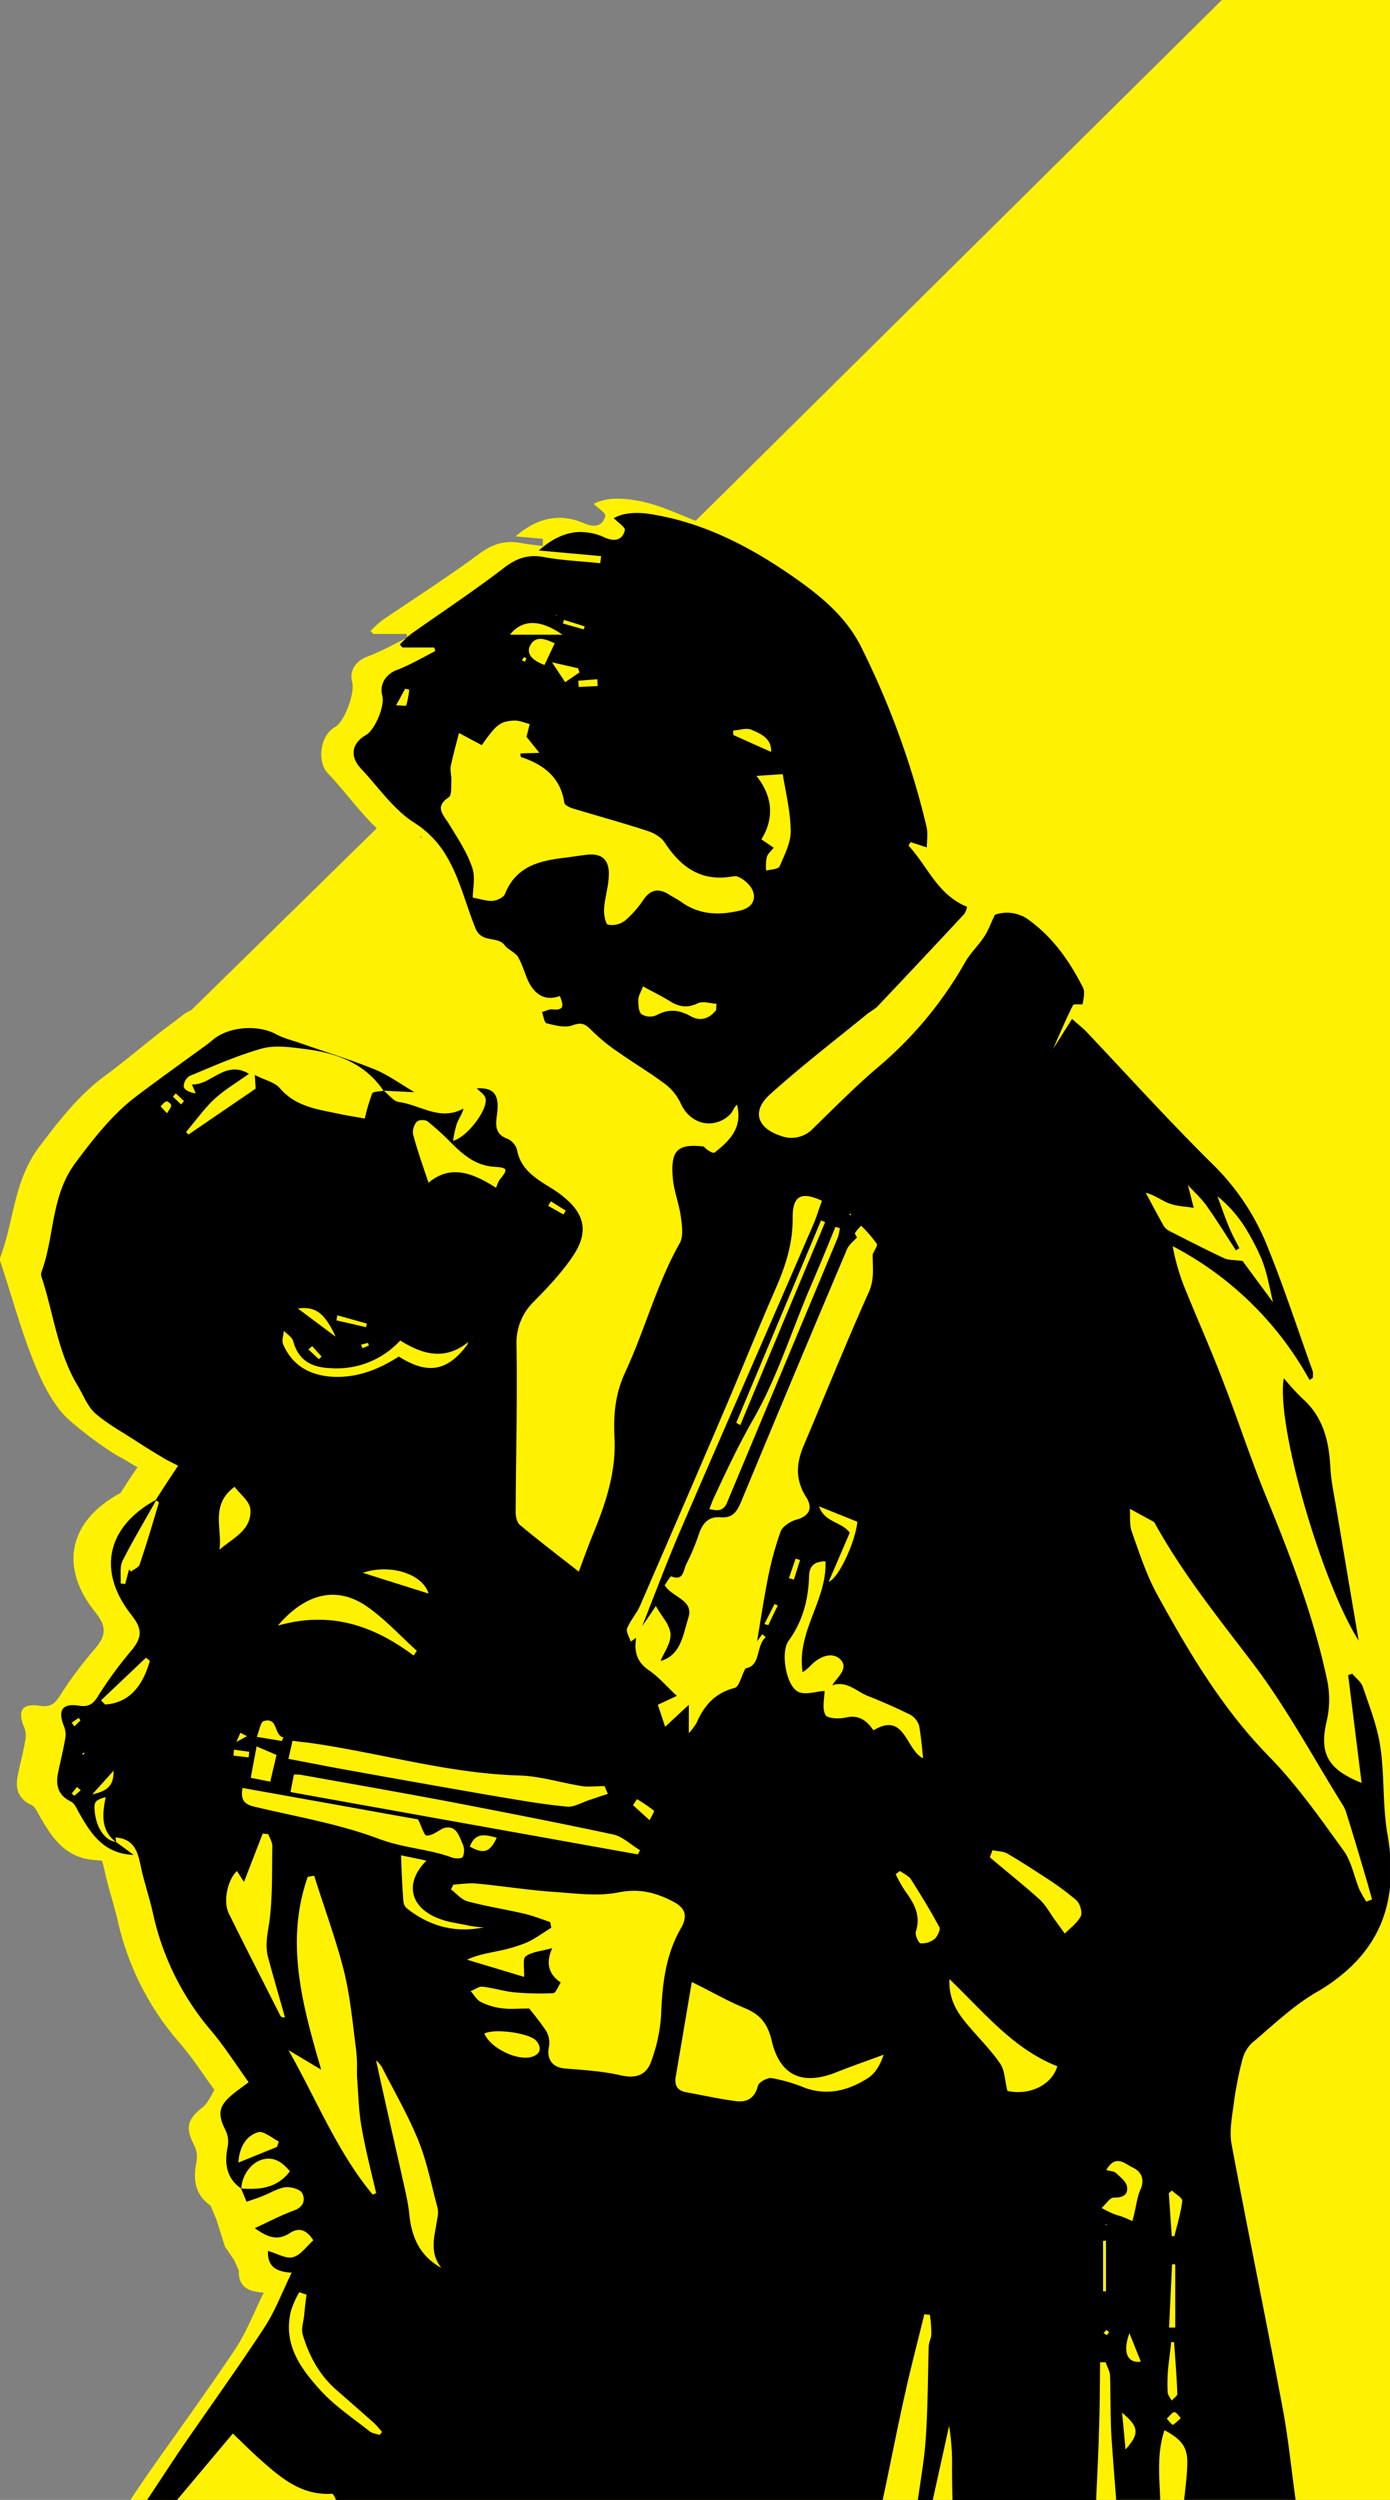 <svg xmlns="http://www.w3.org/2000/svg" viewBox="0 0 1201.12 2160.01"><rect x="0" y="0" width="1201.12" height="2160.01" fill="#808080" stroke="none"/><g id="Layer_2" data-name="Layer 2"><g id="Max_Payne_2_OP_Mask" data-name="Max Payne 2 OP Mask"><path d="M601.12,450c-15.5-6-32.52-14.24-49.34-17.19-13.45-2.58-27.43-3.35-38.77,2.58,3.69,3.6,10.81,8,10,10.56-2.11,8.51-9.23,10.05-17.67,6.44-21.63-9.53-40.88-5.15-59.87,11.08l23.61,2.06v6.21c-6.4-.64-12.78-1.43-19.13-2.6-14.51-2.57-25.06,1.29-36.4,9.8-26.9,19.84-55.12,37.87-82.82,56.69a91.87,91.87,0,0,0-10.55,9.53l2.38,2.58h28.48a14.51,14.51,0,0,1,1.06,3.09c-11.35,5.67-22.42,11.85-34,16.23-10.29,3.61-16.62,12.11-13.71,22.68,2.37,8.76-6.65,34-14.83,38.39-12.92,7.22-16.16,29.91-5.87,40.48,12.13,12.44,27.08,33,41.84,47.07L165.33,872.76a39.3,39.3,0,0,0-9.29,5.77l-4,3.19c-21,15.12-39.35,31.52-60.1,46.91-23.14,16.71-40.31,38.88-57.6,61.69C11.74,1020,12.41,1053.9.44,1085.74a6.87,6.87,0,0,0-.27,4c11.18,32.89,25,86.87,43.57,117.12,5.06,8.22,9.76,14.5,16.67,20.6a327,327,0,0,0,36,27.16c8.24,5.31,4.36,2.48,12.87,7.52,3.73,2.13,4.79,3.16,9.58,5.55-6.88,10-8.07,12-14.64,22.21-44.85,24.19-53.38,64-21.9,103.08,10.64,13.26,9.31,21-1.86,33.43a346.78,346.78,0,0,0-29,39.26c-4.26,6.63-8.25,9.55-17,8.23-15.43-2.39-19.42,4-13.83,18A19.11,19.11,0,0,1,22,1502.79c-1.87,11.15-4.79,21.76-6.92,32.9-1.86,10.61,1.33,18.84,12,23.88,3.46,1.59,5.32,6.37,7.45,10.08,10.9,18.84,22.34,36.61,49.74,37.67l-.08,0,3.95.42c1.86,5.56,2.78,11.85,4.37,17.67,2.93,11.41,6.65,22.82,9.31,34.49a239.4,239.4,0,0,0,53.46,105.33c12,14.06,18.51,24.78,29.95,40.43-2.46,4.72-6,11.83-10,15-13.83,10.87-15.16,18-7.18,33.43a22.84,22.84,0,0,1,1.6,14.59c-2.91,14.77-1.08,27.71,12.28,37l5,11.83,7.45,23.62h0l.05.15h0l2.34,3.38h0l5.33,7.7,4.25,9.23c-.51,13.5,6.93,18.54,21.55,19.33-8.51,17.25-14.9,34-24.47,48.55-24.74,37.14-51.07,73-76.61,109.57q-7.14,10.44-14.18,21H1201.12V0H1055.86ZM88.53,1349.35a9.87,9.87,0,0,1-.82.73l.82-1.08Zm12.81,98.74h0l0-.07Zm263.1-724c-.6-.45-1.21-.88-1.83-1.32h1.83ZM467.57,486.91l-1-.09,1-.85Z" fill="#fff200"/></g><g id="Max_Payne_2_Cover" data-name="Max Payne 2 Cover"><path d="M654.15,1418.44l.06-.33-.82,1.09Z"/><path d="M1192.77,1509.43c-2.42-16.93-8.77-33.39-14.41-49.83-.25-.74-.51-1.47-.75-2.2-1.52-4.36-6.07-7.44-9.1-11.28l-3.54,1.28c3.13,25.21,6.27,50.43,9.54,76.51.69,5.48,1.38,11,2.09,16.54a86.74,86.74,0,0,1-16.91-8.52c-9.84-6.65-14.56-14.51-15.37-24.87-.46-5.92.35-12.65,2.2-20.44a82.21,82.21,0,0,0,.25-35.12c-11.63-54.85-31.59-106.89-52.83-158.67-13.64-33.32-24.77-67.93-37.91-101.51-9.6-25.12-20.47-49.47-30.58-74.34a188.53,188.53,0,0,1-12.13-40.24c2.95,1.53,5.88,3.13,8.77,4.76a286,286,0,0,1,108.3,108.7c.41.71.82,1.43,1.22,2.15l.6-.39,2.18-1.41a21.3,21.3,0,0,0,0-5.64c-4.33-12-8.54-24.18-12.78-36.32-4.47-12.81-9-25.63-13.64-38.37l-.07-.2c-.38-1-.75-2.06-1.13-3.08q-1.12-3-2.27-6.08-4.5-12-9.29-23.87a206.63,206.63,0,0,0-34.67-57.5c-4-4.68-8.19-9.2-12.6-13.5-37.66-37.17-73.3-76.65-109.69-115.1-3.29-3.33-7.08-6.15-11.88-10.51L910,906.27c5.53-12.49,10.88-25.2,17.16-37.68.33-1,3.74-.8,6.1-.76,1.21,0,2.15,0,2.24-.26.76-4.62,2.27-10.51.25-14.36-.71-1.4-1.43-2.8-2.16-4.18-11-20.91-24.91-39.82-44.35-54a31.52,31.52,0,0,0-29.57-4.61c-3.79,8-5.81,13.84-9.1,18.71-5,7.69-11.88,14.1-16.43,22A333.56,333.56,0,0,1,758,922.68c-19.21,16.4-37.15,34.6-55.35,52.29a25.59,25.59,0,0,1-28.06,6.41c-12.91-4.2-19.58-11.67-18.69-20.22.52-5,3.62-10.37,9.6-15.67,27.29-24.61,56.36-46.91,84.92-70.23a75.46,75.46,0,0,0,7.33-5.13c25.28-26.66,50.3-53.32,75.32-80.23a15.4,15.4,0,0,0,2.53-6.41,57.11,57.11,0,0,1-12.9-7.34c-16.32-12.29-24.32-31.33-37.65-45.47l1.77-3.07,7,2.29,7.1,2.32c0-5.9,1-12.05-.25-17.69q-6.59-27.91-15.45-55.15A722.9,722.9,0,0,0,744.64,560C731,532,707.23,513.31,682.21,496.13c-35.14-24.09-72.54-43.32-114.75-51-12.89-2.56-26.29-3.33-37.16,2.57,3.54,3.58,10.37,7.94,9.61,10.51-2,8.45-8.85,10-16.94,6.4a49.78,49.78,0,0,0-22.57-4.93,43.82,43.82,0,0,0-12.92,2.45c-7.42,2.57-14.67,7.11-21.88,13.51l53.83,4.87-.75,6.15c-16.18-1.8-32.61-2.31-48.79-5.38-13.9-2.57-24,1.28-34.88,9.74-25.78,19.73-52.82,37.68-79.36,56.39a88.15,88.15,0,0,0-10.11,9.49l2.27,2.56h27.3a14.14,14.14,0,0,1,1,3.07c-10.87,5.64-21.48,11.8-32.6,16.15a21.82,21.82,0,0,0-11.38,8.8,16.83,16.83,0,0,0-2.32,10.63,19.59,19.59,0,0,0,.55,3.13c2.28,8.72-6.32,29.48-14.15,33.84-12.39,7.18-14.16,18.45-4.3,29,15.17,16.15,28.31,35.64,46.26,46.91a84.28,84.28,0,0,1,27.64,28.73,134.23,134.23,0,0,1,8.88,18c4.8,11.63,8.5,23.79,12.82,35.6,1,2.83,2.1,5.64,3.23,8.42,3.63,9.29,11,9,17.46,10.49,3,.7,5.74,1.78,7.81,4.38,3,4.1,9.1,6.15,11.63,10.25,3,5.07,4.82,10.91,7,16.52a60.55,60.55,0,0,0,3.08,6.81A34.93,34.93,0,0,0,460,853.6c5.49,7.42,13.19,10.85,23.78,7a36.73,36.73,0,0,1,2,6.19c.7,3.86-.82,6.22-8.59,5.34-2.78-.26-5.81,1.54-8.84,2.31,1.26,3.59,2,9.23,4,9.74,7.33,1.79,15.92,4.1,22.24,1.79,8.09-3.07,11.63-1,16.94,4.62a157,157,0,0,0,23.76,19.22c12.13,8.52,24.89,16.18,36.92,25,1,.73,2,1.46,3,2.21a44.7,44.7,0,0,1,11.46,13.38c.6,1.07,1.17,2.16,1.69,3.29,5,10.93,14.49,17,24.28,17a26.09,26.09,0,0,0,18.68-8.26c2-2.31,3-5.89,5.56-7.95,5.06,20.51-6.82,31.28-19.21,41.27-1.51,1.29-6.82-2.05-9.6-5.12-22.24-2.57-28.56,3.07-26.79,26.14.76,11.8,5.56,23.07,7.08,34.87,1,7.43,2.27,16.66-1,22.55-20,35.38-30.07,74.85-47,111.25-8.84,19-10.36,36.92-9.35,56.91,1.52,30-8.09,58.19-19.46,85.36-4.05,10.26-7.84,20.51-11.38,30.25-6.21-4.87-12.53-9.78-18.88-14.73-10.69-8.35-21.45-16.83-31.92-25.52-2.53-2-3.79-7.17-3.79-11q.08-14.3.25-28.61c.43-38.65,1.12-77.31.51-116a49.29,49.29,0,0,1,14.91-37.43c12.13-12.3,24.26-25.12,33.87-39.47,16.18-24.1,7.83-40.76-15.67-56.65-.88-.58-1.78-1.15-2.7-1.73-8-5-17.49-10.38-23.72-18.77a33.29,33.29,0,0,1-6.19-14.37,15.22,15.22,0,0,0-8.34-9.74c-10.61-3.84-10.36-11.28-9.1-20.5,2.53-18-2.78-23.84-17.44-23.07,2.28,2.56,6.83,5.12,7.59,8.71.92,3.88-1.57,10.19-5.66,16.52-5.93,9.15-15.23,18.32-22.4,20.14a97,97,0,0,1,3.29-14.87c1.51-4.1,4.29-7.69,5.81-13.07a33.34,33.34,0,0,1-22.05,3.75,65.87,65.87,0,0,1-9.7-2.35c-7.85-2.44-15.56-5.76-23.49-6.91-.29,0-.58-.1-.87-.13a10.24,10.24,0,0,1-4.23-2c-2.92-2.13-5.73-5.46-8.65-7.73l18.94.91,7.59.36C346,936.52,335.43,928.83,323.8,924c-21-8.46-42.71-15.12-63.95-22.56-7.07-2.56-14.4-4.1-21-7.69-15.68-8.71-41.46-6.92-55.11,4.87L180,901.66c-20,14.61-40.18,29-59.9,43.83-2.21,1.63-4.35,3.31-6.46,5C94.8,965.89,80,984.88,65.23,1004.71c-21.48,28.71-17.94,63.31-29.32,94.07a6.77,6.77,0,0,0-.25,3.85c10.62,31.78,13.9,65.62,31.6,94.84,4.8,8,8.34,17.69,14.91,23.59,10.87,9.48,23.76,16.4,35.89,24.35,7.83,5.12,15.92,10,24,14.87,3.54,2,7.33,3.84,11.88,6.15-6.54,9.7-13.08,19.65-19.38,29.6-42.62,23.37-50.73,61.86-20.81,99.59,10.11,12.82,8.85,20.25-1.77,32.3-.69.82-1.36,1.66-2,2.48a337.17,337.17,0,0,0-25.5,35.46c-4,6.41-7.83,9.23-16.17,7.94a30.25,30.25,0,0,0-7.49-.37c-8.32.82-9.91,6.93-5.66,17.8a18.75,18.75,0,0,1,1.27,10.51c-1.77,10.77-4.55,21-6.58,31.79a34,34,0,0,0-.43,3.77c-.46,8.44,3,15,11.81,19.3,3,1.42,4.76,5.44,6.6,8.87l.48.87c1.4,2.46,2.81,4.9,4.26,7.28,9.31,15.26,20.48,28.23,43,29.12l-15.18-11.1c-.24-1.76-.49-3.27-.49-4,20,1.54,19.72,18.45,23.51,32.55,2.78,11,6.32,22,8.84,33.33A232.57,232.57,0,0,0,183,1755.26c11.37,13.59,21,28.71,31.84,43.84-5.05,3.84-9.1,6.66-12.89,9.74-13.14,10.51-14.4,17.43-6.82,32.3a21.84,21.84,0,0,1,2,8.41,23.8,23.8,0,0,1-.48,5.68c-2.77,14.28-1,26.78,11.67,35.74l1.92,4.62,2.83,6.81c5.06-1.79,10.11-3.33,14.92-5.38,1.93-.79,3.84-1.69,5.74-2.59,4.31-2,8.57-4.06,13-4.59a21.68,21.68,0,0,1,9.58,1.58c2.23.91,4.08,2.13,4.83,3.55,2.78,5.38,1.51,11.79-6.83,14.86-3.33,1.21-6.6,2.55-9.86,4l-3.12,1.38c-6.82,3.11-13.7,6.56-21.14,10,9.58,6.94,17.72,10.54,27,6.09a26,26,0,0,0,3.07-1.73c7.33-4.87,14.15-3.84,20.47,6.15-5.41,4.78-10.17,11.77-16.31,14.16a11.12,11.12,0,0,1-1.38.45c-6.07,1.54-13.65-3.33-21.48-5.38-.51,13.07,6.57,18,20.47,18.71-1.92,3.95-3.72,7.87-5.48,11.74-3,6.53-5.8,12.92-8.82,19.07a159.64,159.64,0,0,1-8.95,16.1l-.64,1-2.44,3.68c-22.61,34.23-46.5,67.39-69.72,101.23-1.31,1.95-2.61,3.91-3.91,5.86-.65,1-1.3,1.94-1.94,2.91-7.66,11.52-15.25,23.15-23,34.8H153l31.66-37.71,16.54-19.7c7.87,7.49,14.16,13.84,20.58,19.7l1.16,1.06c14,12.46,27.88,25.06,45.7,29.62a57.82,57.82,0,0,0,18.25,1.66c1,0,2.21,2.56,3.42,5.16l.09.21H762.74c6.55-30.52,12.46-61.26,19.3-91.76,5-22.55,10.85-44.86,16.31-67.16.12-.51.25-1,.38-1.54l4.8.51a119.42,119.42,0,0,1,1.26,16.41c0,3.85-2.27,7.43-2.27,11-.76,26.41-.76,52.81-2.53,79-1.19,18.1-4.38,35.74-6.86,53.57H806l11.13-50.32,3-13.76a202,202,0,0,1,2.53,36.92c0,9.13.2,18.07.42,27.16H947.22c.77-19.65,1.92-39.3,2.4-59,.76-20,.76-40,1-60h4.8c1.27,3.84,3.54,7.69,3.8,11.53.5,16.41.25,33.07,1,49.48,1.19,19.3,2.82,38.61,4.27,57.92h38.08c-.71-20.08-3-40.16,3.65-60.23.57.3,1.11.6,1.65.9,14.11,7.82,18.55,14.76,18.06,28.83-.22,10.09-1.66,20.37-2.68,30.5h96.31l-.06-.41c-3.78-26.86-6.32-53.71-11.42-80.33-14.16-75.87-29.83-151.49-44-227.37-1.77-11,.51-22.81,2-34.09a310.86,310.86,0,0,1,7.33-37.68,31.17,31.17,0,0,1,8.34-14.87l1-.8c17.61-14.92,34.79-31.45,54.66-43a155.92,155.92,0,0,0,30.59-22.75c19.41-18.82,30.26-41.32,33.11-67.83v-30.09c-.47-4.87-1.14-9.84-2-14.94C1194.54,1560.7,1196.56,1534.56,1192.77,1509.43Zm-236.58,412.2-.25,1.28-.76-1Zm-.5,14.35v43.83h-2.53v-43.57l.78-.08Zm.25,77.16c.76.77,2.27,1.28,2.27,2s-1.26,1.79-1.76,2.56l-2.78-1.79Zm-4-105.36a50.91,50.91,0,0,0,4.27-4.54c2.09-2.34,4.13-4.43,6.09-4.43,7.58.26,12.64-2.31,11.63-9.23v0c-.52-4.35-5.81-8.44-9.6-12-1.52-1.54-4.55-1.54-8.34-2.57a19.19,19.19,0,0,1,4.76-5.92c6.52-5,12.95,1.4,18.24,3.87,5.68,2.68,9.07,7.5,8,14.07a20.06,20.06,0,0,1-1.65,5.16l-.11.27c-2.43,5.58-3.2,12.13-4.69,18.44-.12.6-.26,1.22-.4,1.85-.47,2-1,4.2-1.62,6.35-2.79-1.28-5.82-2.56-8.35-3.59s-5.3-1.53-7.83-2.56C958.72,1911.37,955.18,1909.58,951.9,1907.78Zm33.87,132.79c-11.63,1.53-15.93-8-9.86-24.61l.1.26,7.88,19.65Zm-51.82-385c-3,5.89-9.1,10.25-13.9,15.12-3-4.1-6.07-8.46-9.1-12.56-4-5.64-7.58-12.3-12.64-16.92-13.9-12.56-28.81-24.35-43-36.4l2-5.4.28-.75c4.3,1,9.1.77,12.64,2.82,10.61,6.15,21,12.82,31.09,19.48a246.68,246.68,0,0,1,28.56,20.76,13.53,13.53,0,0,1,3.39,5.46C934.43,1650.23,934.83,1653.62,934,1655.55Zm-138.51,23.58c-1.56-.23-4.3-5.84-4.23-9.1a3.64,3.64,0,0,1,.19-1.15c4.55-14.1-1.77-24.61-9.36-35.12A115.43,115.43,0,0,1,774,1619.4l3.54-2.82c2.65,1.87,6,3.41,8.19,5.56a9.37,9.37,0,0,1,1.41,1.62c8.59,13.59,16.93,27.17,24.52,41.27,1.26,2-1.52,8-4,10.26A17.69,17.69,0,0,1,795.44,1679.13ZM497.38,1542.31c1.87.34,3.75.67,5.62,1,5.31.77,11.13,0,19.47,0,0,.26,1.51,3.59,2.78,6.67-6.32,2-10.87,3.58-15.42,5.12-6.57,2-13.4,6.41-19.72,5.9-21.73-2-43.22-5.9-64.7-9.49-40.27-7-80.3-14-120.33-21.29l-2.76-.49c-17.7-3.08-35.14-6.67-53.08-10l3.54-15.64c5.56.77,10.11,1.28,14.66,1.8,12.6,1.76,25.13,3.94,37.64,6.3,47.46,8.94,94.52,20.47,143.33,21.89C464.73,1534.5,481.06,1539.29,497.38,1542.31Zm212.88-504.79c-2.78,7.43-5,15.12-8.34,22.56q-36.61,84.54-73.53,168.9-13.47,31-26.88,61.93l-3.78,8.76q-5.67,13.11-11.32,26.23c-5.77,13.56-11.2,27.27-16.57,41q-4.7,12-9.38,24l0,.08q-2.77,7.07-5.6,14.13c2.26-3.18,4.4-6.35,7.32-10.68l4.56-6.76c2.7,4.83,5.79,8.93,8.25,12.84a29.19,29.19,0,0,1,4,8.73,16.63,16.63,0,0,1,.39,2.53c.5,8-5.57,15.89-8.6,23.33,9.45-2.5,14.36-8.91,17.62-16.58,2.75-6.5,4.31-13.89,6.39-20.59,4.21-13-8-16.44-16.19-23.43a22.43,22.43,0,0,1-3.82-4.1c-.16-.22-.31-.44-.46-.67,1.77-2.56,5.06-8,5.81-7.69,10.62,4.36,10.37-5.38,12.89-10.51a192.32,192.32,0,0,0,10.87-25.89c3.29-10,8.85-15.64,19-14.61,10.62.77,14.15-5.38,17.69-13.84q45.12-108.82,91.25-217.63c1.51-3.85,5.56-6.92,8.59-10.26h.25c-.76-1.28-2.27-3.33-1.77-4.1a40.23,40.23,0,0,1,5.31-6.15c1.34,1.36,2.66,2.75,4,4.15a120.74,120.74,0,0,1,9.45,11.49c1,1.53-2.28,5.89-3.54,9v-.26c-.25,11,1.77,21.53-3.29,32.81C731,1160.56,713,1205.42,694.09,1250c-6.32,15.38-6.58,29.22,2.52,43.58,6.32,9.74,2.28,16.66-8.59,19.48-5,1.54-11.63,5.64-13.4,10a285.68,285.68,0,0,0-11.12,40.76c-3.51,18.09-6.28,36.17-9.29,54.27l4.49-6.08,3,2.56c-8.84,7.69-4,24.86-17.44,26.92-3.79,6.92-5.56,15.89-9.35,16.91-16.93,4.36-26.54,15.13-33.11,30.51a71.24,71.24,0,0,1-6.57,8.71V1473l-20.47,19-6.32-19,11.5-5.39,4.93-2.31c-8.6-7.94-15.42-16.14-24-22-10.61-7.18-13.14-16.41-11.12-28.2l-4.8,3.34c-1-3.85-4.3-8.72-3-11.54,2.78-6.92,8.09-12.56,11.12-19.48l1.13-2.6.9-2.09,8.68-20,5.43-12.5q30.07-69.35,59.69-138.68,3.43-8.13,6.83-16.26c11.24-26.87,22.29-53.71,33.86-80.38,5.57-12.59,10.33-25.18,13-38.41a116.21,116.21,0,0,0,2.27-18.35c.08-1.91.13-3.84.11-5.78-.17-12.83,3.17-18.77,10.53-19C699.33,1033.29,704.22,1034.72,710.26,1037.52Zm-59.14,188.41q2.1-3.67,4.09-7.41c12.32-23,21.76-47.72,31.31-72.29,4.11-10.59,8.24-21.15,12.62-31.55q11.76-27.3,22.75-54.6l2.2.59,1.59.43a41,41,0,0,1-1.52,7.69c-31.84,76.39-63.69,152.27-95.54,228.65-3.28,8.46-8.34,8.21-15.67,6.41,1.1-2.71,1.91-4.92,2.73-6.95.49-1.23,1-2.39,1.57-3.56C627.86,1270.53,638.48,1248,651.12,1225.93Zm83.41-177.13h1l-.76,1.28-.76-.51C734,1049.31,734.27,1048.8,734.53,1048.8Zm-98.32,180.46,73.29-174.82L713,1056c-.89,2.14-1.79,4.27-2.68,6.4q-35.43,84.48-70.62,168.94l-1.83-1.07ZM695.6,1804a142.14,142.14,0,0,0-28.81-8.46c-3.79-.52-11.12,3.59-11.88,6.66-2.53,10.77-9.61,14.36-18.45,13.33-14.41-1.79-28.82-5.13-43.22-7.69-5-.82-8-3-9.09-6.43a14.22,14.22,0,0,1-.26-6.9c4.54-26.66,9.09-53.32,13.9-82,17.69,8.72,31.34,16.67,45.75,22.56l1.38.6c12.21,5.36,18.46,13,21.87,27.34,2.27,9.89,5.86,17.46,10.65,22.81,10.1,11.29,25.56,12.62,45.46,4.62,8.71-3.5,17.53-6.68,26.39-9.88,4.76-1.72,9.53-3.45,14.3-5.24-2.78,8.2-6.82,15.63-12.89,19.73C734,1806,715.57,1811.14,695.6,1804Zm-26.28-418.09,2.78,1.28c-2.78,5.64-5.56,11.28-8.09,16.92l-3.54-.77ZM723,1316.05c-6.13-3.12-12.41-6.17-15.26-14.5l13.17,5.3,9.43,3.79,10.52,4.23c-1.77,17.69-16.43,49.22-24.77,51.78l18.19-42.29a21.65,21.65,0,0,0-6.42-5.67C726.29,1317.73,724.65,1316.89,723,1316.05Zm-31.68,31.89q-1.75,5.58-3.5,11.15-.91,2.9-1.81,5.77l-4.3-1.28,5.81-16.92,1.11.37Zm63.44,147.14c-5.82-8.46-12.64-13.84-24.27-11-5.56,1.28-15.67.77-17.18-2.31-1.36-2.4-1.7-5.37-1.65-8.56.07-4,.75-8.23.89-12.2-3.58.24-7.33,1-10.95,1.57-4.06.58-8,.81-11.3-.55-3.57-1.43-6.54-5.65-8.66-11-4.32-10.93-5.1-26.62-.18-33.32.28-.39.53-.77.8-1.16,11.21-15.91,16.1-33.89,16.82-53.27,0-.57.06-1.14.07-1.71.11-3.68.94-6.49,2.65-8.5a11.13,11.13,0,0,1,6.31-3.47,24.35,24.35,0,0,1,4-.53c.38,0,.77,0,1.18-.06,1.19,26.55-15.29,49.1-19.5,74.73a65.59,65.59,0,0,0-.22,21.14,42.56,42.56,0,0,0,6.57-5.39c5.36-5.81,12.61-9.83,19-9.07a11.93,11.93,0,0,1,6.54,2.92c4.67,4.32,3.59,8.56,1,12.68-2.23,3.47-5.56,6.86-7.52,10.14,10.1-3.49,17.62,2.2,25.39,6.59a44,44,0,0,0,6,2.89q18.59,7.31,36.4,16.15c.47.31.93.64,1.37,1a16,16,0,0,1,6,8.75c1.51,9.23,2.52,18.46,3.28,27.69C782.3,1511.49,782.05,1478.67,754.75,1495.08ZM246.21,1743a3.6,3.6,0,0,1-4.55-2.57q-3.9-7.7-7.82-15.39l-1.76-3.47-6.08-12c-9.52-18.72-19-37.46-28.32-56.32-5.06-10.51-1-29,7.07-36.66l6.07,9.49L227,1584.29l4.8.51c1.26,3.33,3.54,6.92,3.54,10.51-.51,23.84.5,48.19-3.54,71.26-1.52,9.23-2.28,16.92,0,25.12,1.58,6,3.24,11.93,4.91,17.87C239.85,1720.68,243.08,1731.76,246.21,1743Zm-43.48-458.33c1.86,2.51,4.43,5.1,6.84,7.77,3.5,3.86,6.66,7.87,6.81,12a23.23,23.23,0,0,1-5.22,16.43c-5.58,7.09-14.54,12-21.57,18.18C192.37,1321,181.25,1300.52,202.73,1284.63ZM318,1160.3l.76,2.31-5.56,2.31-1.27-3.08Zm-73.05,340.93a16,16,0,0,0-1.26,3.08l-21.74-3.59c2.28-6.15,3.29-12.82,5.81-13.59C240.64,1483.29,236.35,1499.44,244.94,1501.23Zm302,58.45,3.54-5.13a148.25,148.25,0,0,1,14.66,10c.51.51-2.53,5.38-3.79,8.2Zm6.07,39c-.51,1.28-1.26,2.31-1.77,3.59l-214.79-38.51-31.41-5.63L251,1548.4c1.26-6.15,2-10.51,3-15.13a38.36,38.36,0,0,1,6.07.26l45,8q40.83,7.26,81.66,14.86c47.77,9.23,95.54,18.46,143.31,28.71l.46.13C538.4,1587.13,545.36,1594.11,553.05,1598.64Zm-190.19,57.93a94.25,94.25,0,0,1-11.51-7.94,10.37,10.37,0,0,1-1.66-2.22,8.62,8.62,0,0,1-1.12-4.19c-1-12.82-1.52-25.89-2-39.22l22,4.61c-16.05,15.85-15.43,33.52,0,44.49a47,47,0,0,0,9.84,5.24c.37.16.75.29,1.13.44,7.57,3,16.21,4,24.39,5.71a85.53,85.53,0,0,0,14.16,1.8C397.66,1669.43,379.39,1666.21,362.86,1656.57Zm-34.51-67.41c-7.65-2.93-15.42-5.49-23.27-7.82-28-8.32-57-13.58-85.41-20.38-8.35-2-11.88-5.64-10.11-16.15l95.52,17.11,33.3,6,17,3,5.81,1c3.28,6.15,5.31,14.1,7.58,14.1a15.58,15.58,0,0,0,7.21-2.34c2.4-1.31,4.8-2.92,7.2-4.07a16.34,16.34,0,0,1,2.73-.58c6.59-.78,9.47,3.92,11.85,9.38.8,1.83,1.54,3.74,2.35,5.56a13.73,13.73,0,0,1-.25,10.51c-.76,1.53-6.32,1.53-9.1.51C370.56,1597.61,349.08,1596.85,328.35,1589.16Zm-113.49-70.75-13.14-1.54.51-5.13,13.14,1.8Zm-7.07-21.28,5.3,2.82.76-.26-.25.26-9.35,5.13ZM406,1595.56c4.8-12.81,13.39-10.25,23.25-7.69C423.39,1600.43,418.08,1602.23,406,1595.56Zm-172.38-56.13-16.94-3.34c1.77-9.74,3.29-17.68,5.06-27.17l17.19,7.44C237.11,1524.3,235.34,1531.48,233.57,1539.43Zm24.78-151.67c11.46-7.83,23.28-11,35-9.39,8.27,1.11,16.51,4.55,24.59,10.33,15.16,10.77,28.31,25.12,42.21,37.68l-2.78,4.1a189.28,189.28,0,0,0-23.7-15.32,138.78,138.78,0,0,0-22.39-9.73c-21.63-7.15-45.05-8.31-71.19-.84A92.94,92.94,0,0,1,258.35,1387.76Zm55.09-28.8a56.5,56.5,0,0,1,7.83-2,59.56,59.56,0,0,1,19.37-.32c14.34,2.16,26.36,9.57,29.67,20.26Zm-27.93-212.8c.51.88,1,1.81,1.52,2.78,1,1.84,1.92,3.83,2.9,6l-32.6-24.35C270.43,1128.85,278.05,1133.06,285.51,1146.16Zm-17.86,20.92-1.22-1.14,3.28-2.82,3.09,3.43,5,5.54-1.46,1.49-.82.82-.64-.59Zm48.81-21.35-.24,1-.66-.15-24.87-5.75c.25-1.28.51-2.82.76-4.36l25.53,7.18Zm92,9.45.28-.26.25.26Zm-4.53,6.41c-17.18,23.32-34.37,26.4-59.39,10.5-17.44,11.28-36.4,18.72-57.88,17.44-14-1-25.84-5.7-34.32-15.47a47.1,47.1,0,0,1-5.58-8.08c-.73-1.32-1.42-2.69-2.06-4.14a8.65,8.65,0,0,1-.58-4.16c.1-1.45.39-3,.64-4.5a28.88,28.88,0,0,0,.44-3.39c2.78,3.08,7.08,5.39,8.09,9a38.17,38.17,0,0,0,3.24,8.32,26.51,26.51,0,0,0,6.08,7.61c5.71,4.89,13.37,7,22.53,7.39a74.35,74.35,0,0,0,52.6-16.31,75.2,75.2,0,0,0,8.06-7.53,99.54,99.54,0,0,0,12.18,6.6c14.6,6.52,29.54,7.58,44.94-4,.5-.51,1-1.13,1.5-1.71C404.25,1159.94,404.09,1160.76,403.92,1161.59ZM286.7,1842.37c-12.77-23.39-24.19-47.72-37.46-71l28.31,16.92c-7.76-26.62-15.17-52.72-18.77-78.77-4-29.14-3.27-58.21,7.14-87.85l5.56-1c8.59,27.42,18.7,54.6,25.78,82.54.52,2.1,1,4.21,1.46,6.33,4.48,20.61,6.41,42,9.16,62.88a129.81,129.81,0,0,1,.56,16.37c0,2.49,0,5,.2,7.47,1,13,1.26,26,3.27,38.55.09.56.17,1.13.26,1.69,3.29,19.48,8.35,39,12.89,58.45l-3,1.28C308.24,1879.62,297,1861.3,286.7,1842.37Zm66.93,70.28c-.13-1.23-.29-2.46-.46-3.68-1.47-11-4.35-21.62-6.62-32.46l-.21-.92c-7.21-31.79-14.42-63.57-21.39-95.36a28.7,28.7,0,0,1,4.92,5.54c10.61,21,22.74,41.78,31.59,63.57,7.58,18.71,11.38,39,16.68,58.44a21.26,21.26,0,0,1-.25,9c-2,14.36-7.58,29,3.54,42.81C363.74,1949.82,355.65,1934.44,353.63,1912.65Zm76.83-142.71c-5.54-3.65-10-8.2-11.88-12.88,4.51-2.35,14.66-2.44,24.27-1a75.5,75.5,0,0,1,11.07,2.39c4.51,1.37,8.08,3.1,9.65,5.06,4.05,5.12,4.3,10.5-3,13.32-.28.12-.58.21-.87.31C451.91,1779.61,439.72,1776,430.46,1769.94Zm106.16,23.26c-15.67-3.59-31.85-4.61-48-5.9-6.5-.44-11-3.06-13.22-7.27-1.65-3.17-2-7.23-.94-12a19.91,19.91,0,0,0-2.78-13.59c-4.29-6.41-9.35-12.81-14.4-19-5.6,0-10.18.24-14.32.28a59,59,0,0,1-9.44-.53,54.07,54.07,0,0,1-17.95-5.39A12.34,12.34,0,0,1,412,1727c-1.8-2-3.41-4.5-5.31-6.59,3.54-1.28,6.83-4.1,10.11-3.84,9.1,1,18.2,3.84,27.3,4.87a248.82,248.82,0,0,0,33.87.76c2.28,0,4.3-5.89,6.57-9.22-10.11-6.92-13.39-16.41-7.33-29.74-9.85,2.82-17.69,3.08-23,7.18a2.91,2.91,0,0,0-.31.3c-2.31,2.47-.71,10.51-1,17.39l-49.29-14.87c.9-.42,1.78-.8,2.67-1.17,8.72-3.6,16.7-4.64,24.67-6.47l.21,0a135.27,135.27,0,0,0,23.69-7.06l.32-.12c7.33-3.33,14.16-8.46,21.23-12.82-.25-1.53-.75-3.33-1-4.87-6.86-2.32-13.31-4.84-20.09-6.63-.71-.19-1.43-.37-2.15-.54-16.43-3.85-33.11-6.41-49.29-10.77-3.44-1-6.36-3.51-9.29-6.13-1.58-1.42-3.18-2.86-4.86-4.12.76-1.29,1.26-2.82,2-4.1,6.57-.52,13.4-1.54,19.72-1,22.24,2.05,44.23,5.64,66.47,7.18,18.7,1.28,38.42,4.1,56.37.51,14.85-3,27.1-1,39.34,4.1,2.55,1.07,5.1,2.26,7.67,3.59,10.36,5.38,13.65,11.79,7.07,23.33-13.64,23.58-16.17,49.73-17.18,76.39a141.27,141.27,0,0,1-8.34,38.19C558.86,1792.69,549.76,1796.28,536.62,1793.2Zm563.85-667.4,0-.1.25.51ZM1006,1037.88a40,40,0,0,0,4.32,1.94c6.83,2.57,14.16,2.57,21.23,3.85-1.6-6-3-11.88-4.57-17.88-.16-.62-.32-1.23-.48-1.86l.5-.51-.25.77,1.63,1.77c4.89,5.22,10.2,10.15,14.29,15.92,6.49,9.2,12.56,18.68,18.62,28.13,2.22,3.44,4.43,6.89,6.66,10.32l3-1.8c-1-2.11-2.14-4.22-3.23-6.34a135.4,135.4,0,0,1-5.87-12.37c-3.53-8.46-6.57-17.43-9.85-26.15q1.76,1.38,3.44,2.84a110.89,110.89,0,0,1,21.53,25.77,195.74,195.74,0,0,1,12.06,23.06l.63,1.39c4.71,10.93,6.84,23.27,9.55,35.06l.81,3.4-7.75-10.51-18.54-25.13c-4.82-.72-8.75-.69-12-1.24a14,14,0,0,1-3.69-1.06c-13.45-6.28-26.54-12.93-39.72-19.63l-7.29-3.7a12.91,12.91,0,0,1-5.56-4.87c-5.31-9.48-10.36-19-15.42-28.45C996.37,1032.2,1001,1035.35,1006,1037.88ZM908.68,908.32l-.51-.51.72.18ZM567,877.31a13.82,13.82,0,0,1-12.64-1c-2.52-2-2.78-7.94-2.78-12.3,0-2.24.88-4.37,2-6.84.66-1.49,1.4-3.11,2.07-4.95,1.72,1,3.41,1.9,5.08,2.81,6.2,3.35,12.09,6.31,17.66,9.75,8.09,5.12,15.42,6.66,24.77,2,4.3-2,10.62.25,15.93.51,0,1.79-.25,3.59-.25,5.38-5.82,7.69-13.91,10-22,5.39C586.41,872.18,577.31,871.67,567,877.31Zm-85.68-345.8-.76.25-.25-.76Zm4.8,16.92h-45.5C451.19,535.1,466.61,534.84,486.07,548.43Zm.25-9.74c.25-1,.76-2.06,1-3.08l17.95,5.64-1,2.56Zm-31.59,30.24a9.58,9.58,0,0,1-1.27,2.82l-2.52-1.28a9.94,9.94,0,0,1,2-2.56C453.21,567.65,454.73,568.68,454.73,568.93Zm3.54-11.53c5.05-9.23,14.91-4.36,21-1.54l-8.84,18.71C462.31,571.5,453.72,566.11,458.27,557.4ZM477,572.27l22.5,5.12,1.26,3.59-12.39,8.46Zm39.18,14.61.25,5.89-16.43.77c0-1.79-.25-3.59-.25-5.38Zm150.13,62.8-1.3-.59-2.72-1.21-28.58-12.81-.25-3.85c5.3-.25,11.37-2.56,15.67-.77C657.44,634,667,638.14,666.28,649.68Zm16.94,67.93c.25,10.25-5.31,21-9.61,31-1.26,2.56-7.58,2.56-11.62,3.58a41.35,41.35,0,0,1,.5-11.27c.76-3.08,3.54-5.39,6.07-8.46L662,728l-4.06-2.74c11.63-19,9.35-37.68-4.29-54.86l15.1-1,7.64-.52C678.67,683.52,683,700.43,683.22,717.61ZM350.09,595.08l3.54.77a81.18,81.18,0,0,1-2.53,13.58c-.25.77-5.06,0-8.85,0C345.54,603.54,347.81,599.18,350.09,595.08Zm37.66,93.82c2.78-1.8,2-9.49,2.27-14.36.26-4.1-1.26-8.45-.5-12.56,1.87-9,4.39-18.05,6.56-26.67.17-.68.35-1.36.51-2l1,.54,18.71,10c10.81-15.35,14.78-19.63,23.62-20.86a49,49,0,0,1,4.94-.41c4.3,0,8.59,2,12.89,3.07-1,3.85-2,7.69-2.78,11l11.12,13.84-8.09.25-8.34.26c.26,2.31.26,3.08.51,3.08a83.88,83.88,0,0,1,13.54,5.76c8.69,4.74,15.69,11.18,20,20.33a48.09,48.09,0,0,1,3.91,13.38c.25,2,4.8,4.36,7.83,5.13,21.23,6.41,42.72,12.3,63.95,19.23,5.56,1.79,11.88,5.38,14.91,10,14.41,22,32.1,34.35,59.65,29.22a7.73,7.73,0,0,1,4.34.68c4.6,1.9,10,6.93,11.84,11.12,3.54,7.69.25,15.12-10.11,17.68-18,4.36-35.14,4.11-50.81-6.92-3.54-2.56-7.33-4.36-10.87-6.66-8.84-5.64-16.17-4.87-22.49,4.61a89.59,89.59,0,0,1-15.92,17.95,18.91,18.91,0,0,1-14.66,3.33c-2-.51-3.54-8.72-3.29-13.33a86,86,0,0,1,1.44-10.76c1-5.64,2.3-11.28,2.6-16.93,1-14.48-5.27-20.72-18.45-19.42-.58.06-1.16.11-1.77.2-6.31.77-12.38,1.79-18.7,2.56-21.74,2.57-41.45,7.69-50.8,31.28-1.27,3.07-7.08,5.63-10.87,5.89-4.8.26-9.86-1.54-16.94-2.82,0-5.27,1.36-12.34.88-19.07a26.61,26.61,0,0,0-1.38-7.08C403.42,736.07,395.33,724,388,712,383.2,704,375.11,697.36,387.75,688.9ZM484,1043c1.62,1,3.24,2,4.86,3l-2,3.33-2.79-1.58-10.36-5.85L476,1038C478.64,1039.63,481.31,1041.32,484,1043ZM367.16,968a7.16,7.16,0,0,1,.7.17,4.9,4.9,0,0,1,1.94,1,233.86,233.86,0,0,1,20.48,18.71l.09.09c5.78,5.71,11.64,11,18.42,14.77a42.55,42.55,0,0,0,18.13,5.39c12.39.77,12.14,2.31,4.55,11.53a52.67,52.67,0,0,0-2.78,6.67c-20-12.82-39.43-20.51-58.38-4.36-3-9-5.91-17.31-8.52-25.46-1.79-5.57-3.44-11.06-4.88-16.58a13.8,13.8,0,0,1,3.29-10.76,5.36,5.36,0,0,1,2.95-1.21A11.74,11.74,0,0,1,367.16,968ZM226.24,906c11.12-3.08,24.26-1.28,36.14.25,24.6,3,47.74,10.1,64.27,29.87a74.63,74.63,0,0,1,4.73,6.28h.21c-3.54.75-9.06.51-10.06,2.55a171.65,171.65,0,0,0-6.32,21.53c-6.32-1.28-13.9-2.3-21.23-3.84-18.71-4.1-37.92-5.9-52.07-22.3l-.37-.41c-4.63-5.05-12.75-6.64-21.37-11.13.05.69.09,1.34.13,2,.42,6.61.63,9.82.63,9.82l-30,20.47L162.8,980.35l-2-2.3c8.09-9.49,15.68-20.25,24.52-28.46,1.55-1.43,3.17-2.79,4.81-4.11,7.76-6.26,16.47-11.54,25-17.67-10.29-6.11-18.4-3.69-26,.2s-14.89,9.41-23.29,9l3.29,7.69c-5.31-.77-9.86-2.82-10.37-5.89a10.78,10.78,0,0,1,5.31-9.23c8.16-3.37,16.33-6.87,24.54-10.22q5-2.07,10.11-4C207.78,911.82,216.94,908.6,226.24,906Zm-78.36,49c0,2-1.77,3.84-3.53,6.92l-5.57-5.9c1.52-1.54,3-3.84,5.06-4.36C144.85,951.13,147.88,954,147.88,955Zm4.05-10.26,7.07,6.67-2.52,2.82-7.08-6.67ZM120.59,1352c-.76,2.31-4.81,3.85-7.33,5.9l-1.77-1.8c-1,4.11-2.28,8.46-3.29,12.57l-4-.52c.5-6.66-1-14.1,1.77-19.74,9-17.68,19.16-34.62,28.89-52a13.67,13.67,0,0,1,2.45,1.8C132,1316.16,126.65,1334.1,120.59,1352Zm-47.52,163a6.69,6.69,0,0,1-1.52,1.29c0-.26-.25-.52-.5-.77.5-.52,1-.77,1.51-1.28Zm-3.54-28.45-5.31,5.13L62,1488.42l6.06-4.11ZM62,1549.68,66.5,1544l3.28,2.82-5.31,4.61C64.22,1551.73,63.21,1550.71,62,1549.68Zm36.14-19.74c.25,14.61-7.08,17.69-18.45,20.51Zm1.93,61.51c-9.06-1.09-16.59-11.57-18.11-25.36-1-9-.25-10.51,9.36-13.33C88.51,1567,86.76,1581.21,100,1591.45Zm-9.26-118.67-3.54-3.59,38.93-36.91,3.28,2.82C122.61,1459.19,110,1471.5,90.76,1472.78ZM222.7,1842.42c2.93-1.1,6.79,1,10.74,3.42,2,1.25,4,2.6,6,3.71.5.29,1,.57,1.49.81-.51,1.54-1,3.08-1.52,4.62L206,1868.56c.45-7.48,2.53-14.14,6.38-19A20.8,20.8,0,0,1,222.7,1842.42Zm9.17,46.86a44.63,44.63,0,0,1-8.42,1.64,83.26,83.26,0,0,1-14.89,0c.36-11.2,8.4-22.59,18.69-25.14,10.11-2.56,17.19,3.08,23.25,10.26A35.34,35.34,0,0,1,231.87,1889.28Zm33,93.35c-.76,5.9-1.52,11.8-2,17.43s-2.78,12-1.27,17.18c5.56,18.71,14.66,35.37,29.58,48.19,10.86,9.48,21.73,19,32.35,28.45a91.42,91.42,0,0,1,6.57,7.44l-2,2.56c-3-1-6.32-1.28-8.6-3.08-14.66-11.53-30.33-22-42.71-35.63s-23.56-28.1-26.42-45.62c-.19-1.14-.35-2.29-.46-3.45a57,57,0,0,1,1.86-20.65c.11-.33.24-.65.36-1a88.82,88.82,0,0,1,6.46-13.89ZM869,1799.25c-1.08-6.32-1.83-11.93-4.6-16h0c-7.84-11.54-17.69-21.27-26.79-32-5-5.75-9.66-11.65-12.87-18.63a48,48,0,0,1-4.32-22.64c29.29,28.22,53.63,58.34,89.4,73.77q1.92.83,3.87,1.59c-5.31,16.92-24.77,25.38-43.22,21.28C869.89,1804,869.45,1801.59,869,1799.25Zm102.73,287.26c8.16,7.1,10.94,12.11,8.84,18.19-1.17,3.39-3.86,7.12-8,11.74-1-11.28-1.77-20-3-31.78C970.36,2085.29,971.08,2085.9,971.77,2086.51Zm43.82-121v45.58h-5.31c.76-18.2,1.77-36.4,2.53-54.6h2.78Zm-1.85-71.83c3.37,2.78,8.14,5.67,7.92,8-1,8.22-3.17,16.28-5.28,24.44-.53,2-1,4-1.55,6.06h-2.27L1010,1895l2.53-2.31C1012.92,1893,1013.32,1893.34,1013.74,1893.68Zm-1.69,130h2.53c0,.63.09,1.26.13,1.9,1,14.23,2.17,28.47,2.65,42.7a1.33,1.33,0,0,1,0,.2c0,1.75-3.1,3.72-4.8,5.7-1.27-2.31-3.29-4.62-3.54-6.93a160,160,0,0,1,.25-19C1010,2040.05,1011.29,2031.59,1012.05,2023.65Zm-.15,62.38c1.09-1.11,2-1.89,2.93-1.89,1.64,0,3.49,2.86,5.16,4.7l.4.43a51.94,51.94,0,0,1-6.82,5.9c-.51.25-3-2.82-5.31-5.39C1009.64,2088.51,1010.83,2087.11,1011.9,2086Zm168.74-443a114.72,114.72,0,0,1-6.07-10.77c-4.55-11.28-6.82-24.35-13.9-33.84-20.22-27.94-40.19-56.39-64-80.74-40.44-41.27-69.25-90-96.55-139.71-9.35-16.91-15.42-35.88-22-54.34-2.27-6.15-1.26-13.33-1.77-20l2.4,1.3,18.33,10a3.86,3.86,0,0,1,.76,1c23.5,42.55,53.58,80.23,82.9,118.68,29.83,38.71,53.33,82.8,79.37,124.58a28.14,28.14,0,0,1,3.53,7.95q3.16,9.95,6.19,20,3.9,12.88,7.72,25.86c2.78,9.48,5.56,18.71,8.08,28.19Z"/><path d="M1154.86,1303.85c-2-12.3-4.8-24.35-5.31-36.65-1.26-23.07-6.57-43.58-24.52-59.22-2.77-2.69-5.49-5.5-8.11-8.38s-5.15-5.84-7.56-8.79c-7.08,38.7,32.1,175.33,64.71,226.86q-4.12-24.12-8.13-47.9C1162.21,1347.7,1158.53,1325.77,1154.86,1303.85Z"/><path d="M86.23,1344.66a5.08,5.08,0,0,0,1.84-2.24l.12-.36Z" fill="none"/></g></g></svg>
